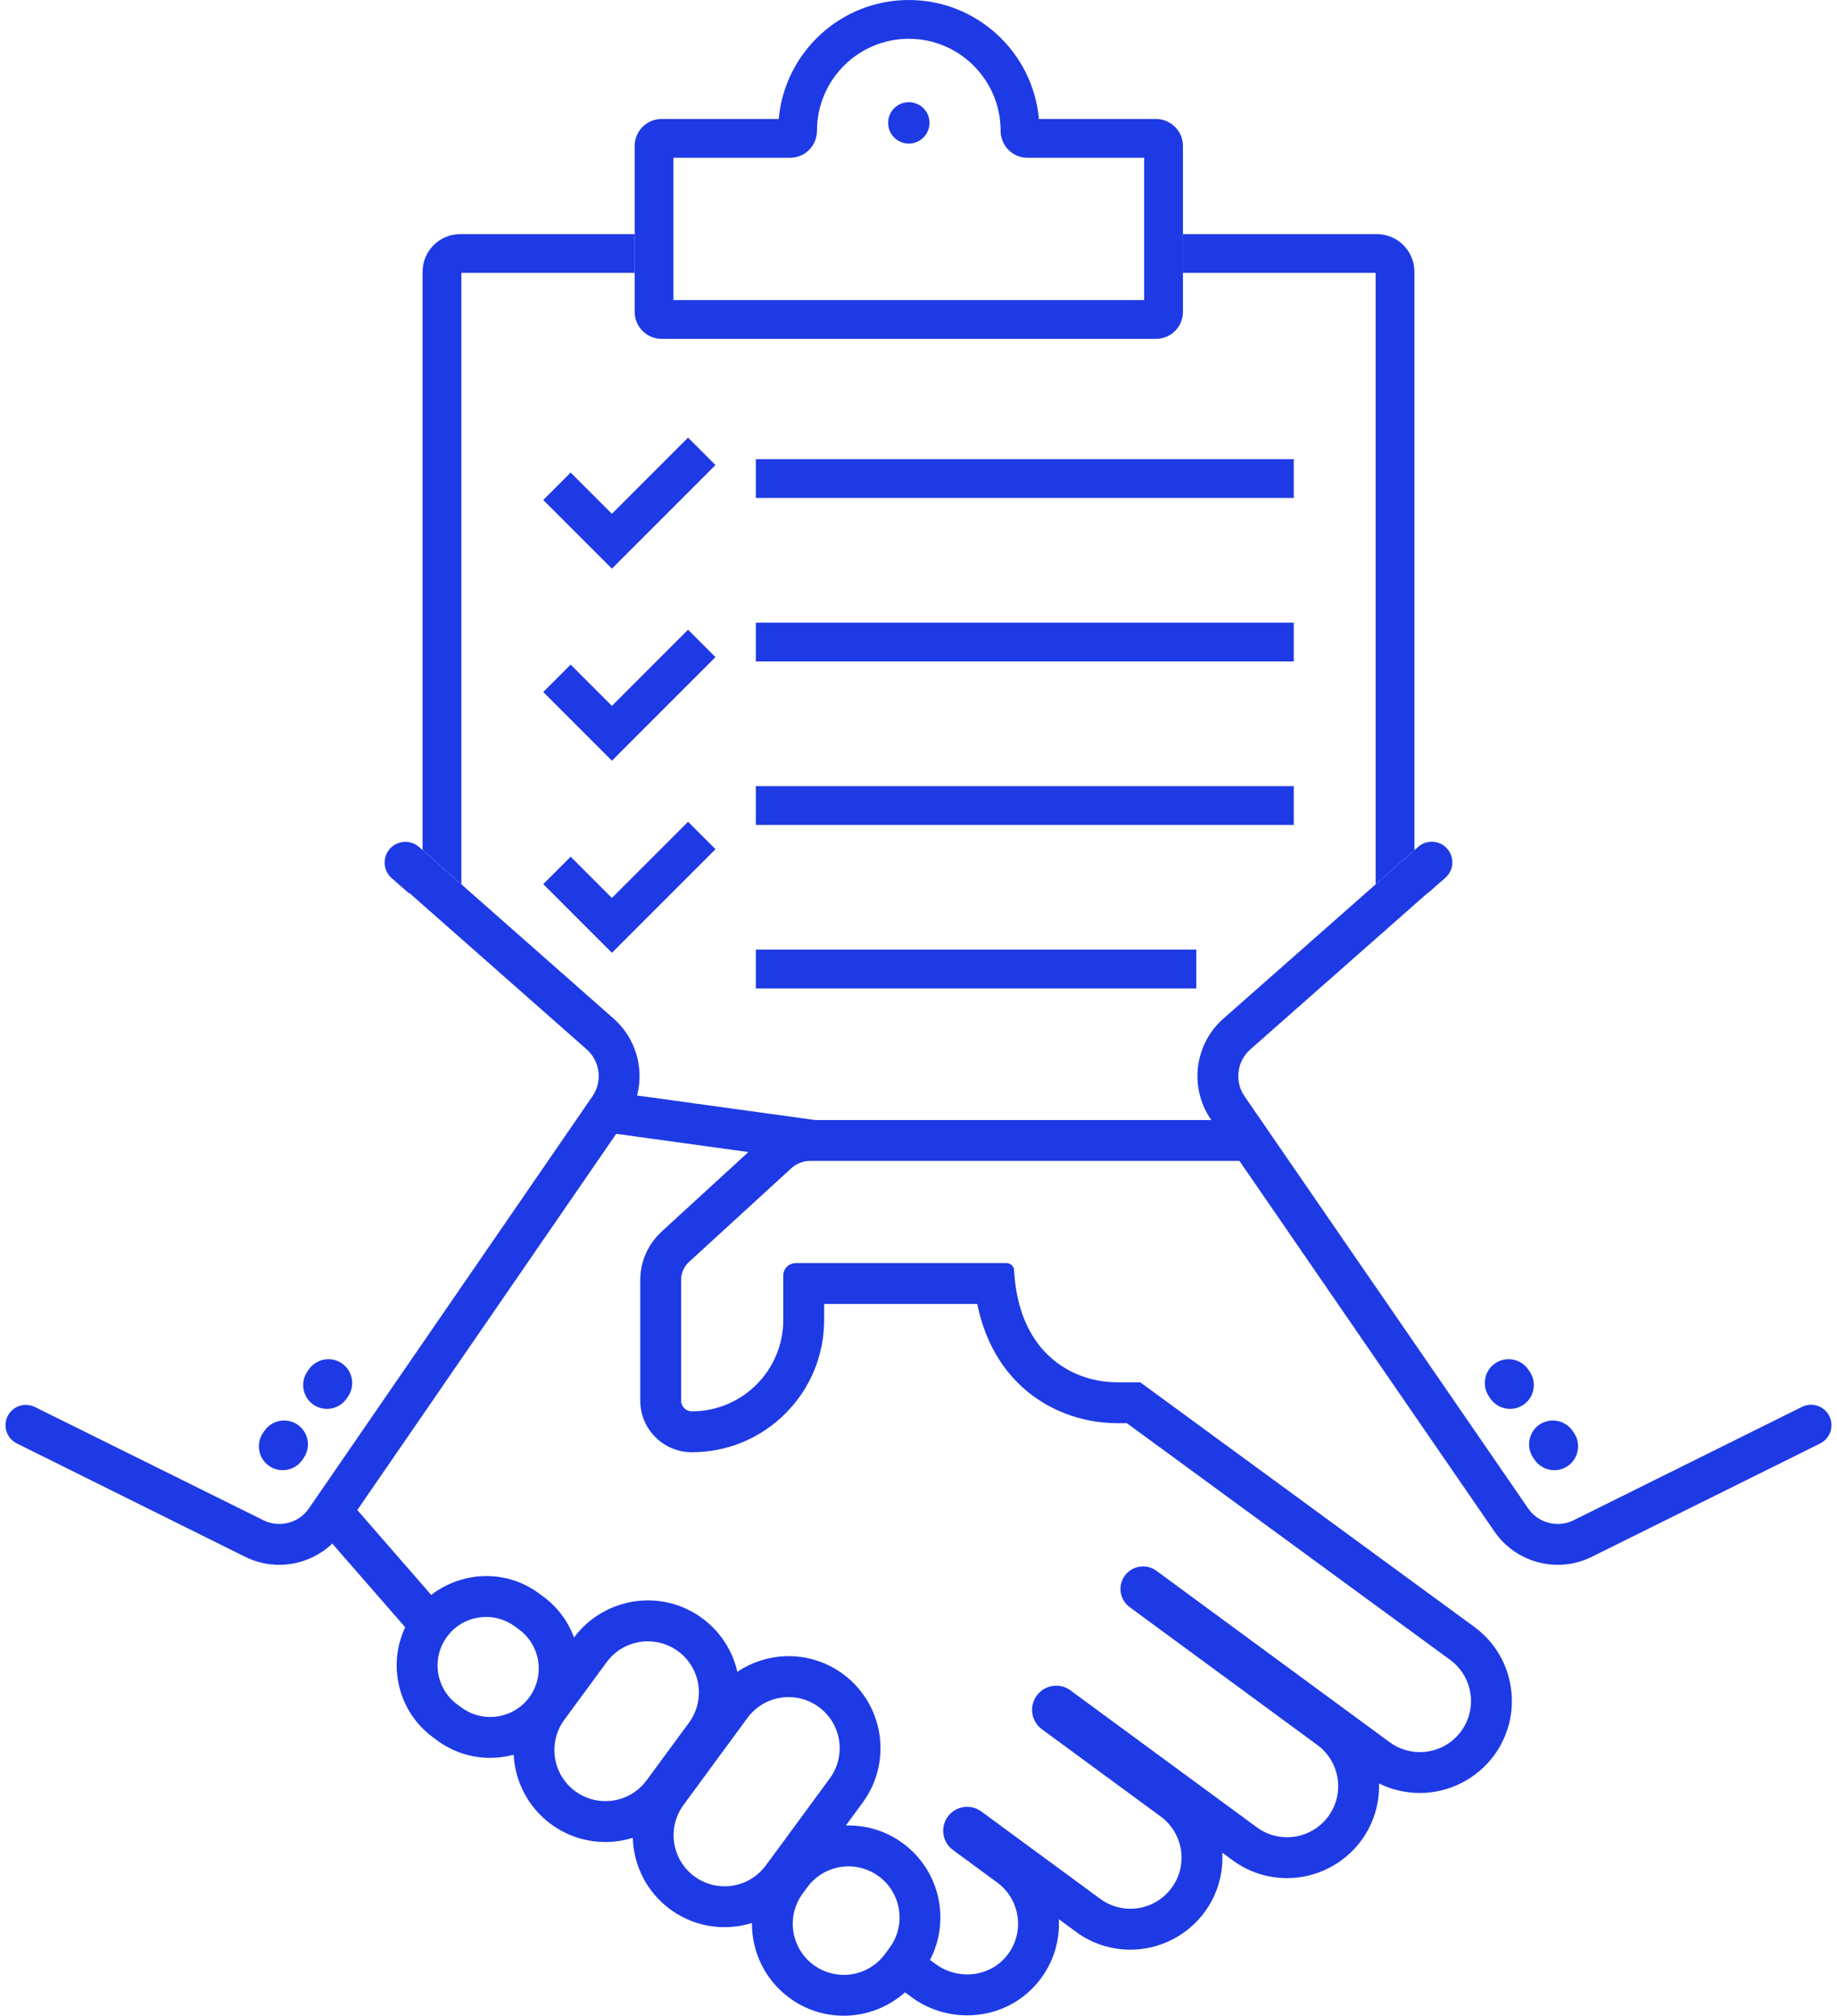 <svg width="237" height="260" viewBox="0 0 237 260" fill="none" xmlns="http://www.w3.org/2000/svg">
<g clip-path="url(#clip0_2_20148)">
<path d="M59.524 35.199H81.881V30.198H59.374C56.699 30.198 54.52 32.374 54.52 35.049V109.648L59.524 114.062V35.199Z" fill="#1E3AE5"/>
<path d="M177.477 35.199V114.067L182.482 109.656V35.049C182.482 32.374 180.301 30.198 177.628 30.198H152.618V35.199H177.477Z" fill="#1E3AE5"/>
<path d="M166.914 101.401H97.513V106.406H166.914V101.401Z" fill="#1E3AE5"/>
<path d="M166.914 80.314H97.513V85.318H166.914V80.314Z" fill="#1E3AE5"/>
<path d="M166.914 59.226H97.513V64.23H166.914V59.226Z" fill="#1E3AE5"/>
<path d="M154.34 122.488H97.513V127.492H154.34V122.488Z" fill="#1E3AE5"/>
<path d="M78.945 115.824L73.623 110.502L70.086 114.039L75.408 119.361L78.945 122.898L82.482 119.361L92.308 109.534L88.771 105.997L78.945 115.824Z" fill="#1E3AE5"/>
<path d="M78.945 91.049L73.623 85.727L70.086 89.263L75.408 94.585L78.945 98.123L82.482 94.585L92.308 84.759L88.771 81.222L78.945 91.049Z" fill="#1E3AE5"/>
<path d="M78.945 66.275L73.623 60.953L70.086 64.49L75.408 69.81V69.811L78.945 73.347L82.482 69.811L92.308 59.985L88.771 56.448L78.945 66.275Z" fill="#1E3AE5"/>
<path d="M81.881 40.237C81.881 42.151 83.439 43.709 85.354 43.709H149.145C151.061 43.709 152.618 42.151 152.618 40.237V18.822C152.618 16.907 151.059 15.349 149.145 15.349H134.033C133.27 6.758 126.034 0 117.249 0C108.465 0 101.234 6.753 100.466 15.349H85.354C83.439 15.349 81.881 16.907 81.881 18.822V40.237ZM101.932 20.353C102.876 20.353 103.758 19.981 104.417 19.303C105.055 18.646 105.406 17.778 105.404 16.849C105.404 10.318 110.718 5.004 117.249 5.004C123.781 5.004 129.094 10.318 129.094 16.858C129.094 17.778 129.443 18.646 130.082 19.303C130.74 19.981 131.622 20.353 132.567 20.353H147.613V38.705H86.885V20.353H101.932Z" fill="#1E3AE5"/>
<path d="M117.249 18.519C118.723 18.519 119.919 17.324 119.919 15.85C119.919 14.376 118.725 13.18 117.249 13.18C115.774 13.18 114.581 14.375 114.581 15.85C114.581 17.326 115.775 18.519 117.249 18.519Z" fill="#1E3AE5"/>
<path d="M235.841 182.357C235.103 181.258 233.665 180.881 232.483 181.468L203.005 196.098C200.964 197.109 198.461 196.458 197.171 194.589L182.482 173.245L178.511 167.476L177.476 165.971L175.011 162.396L166.304 149.745L162.674 144.471L160.565 141.407C159.248 139.496 159.567 136.892 161.316 135.354L177.476 121.101L182.48 116.688L184.207 115.166L184.229 115.195L186.472 113.225C187.475 112.34 187.666 110.853 186.92 109.746C186.024 108.413 184.158 108.174 182.955 109.24L182.482 109.658L177.477 114.069L157.825 131.398C154.087 134.702 153.398 140.288 156.229 144.401L156.279 144.472H105.191L104.486 144.376L94.4 142.985L82.192 141.304C83.11 137.787 82.037 133.923 79.178 131.398L59.523 114.064L54.518 109.65L54.065 109.251C52.854 108.186 50.984 108.426 50.078 109.766C49.769 110.222 49.621 110.739 49.621 111.258C49.621 112.004 49.931 112.742 50.531 113.266L52.756 115.224L52.794 115.166L54.517 116.683L59.521 121.096L75.689 135.354C77.433 136.892 77.752 139.494 76.435 141.407L59.521 165.984L54.517 173.256L39.836 194.589C38.549 196.458 36.038 197.109 34.001 196.098L4.494 181.48C3.316 180.901 1.89 181.278 1.157 182.368C0.269 183.68 0.747 185.479 2.168 186.183L31.659 200.821C33.047 201.509 34.539 201.84 36.014 201.84C38.534 201.84 41.015 200.872 42.872 199.102L52.283 209.9C51.302 211.963 50.958 214.259 51.315 216.56C51.78 219.603 53.403 222.286 55.885 224.111L56.421 224.505C58.416 225.967 60.777 226.74 63.245 226.74C64.275 226.74 65.295 226.597 66.271 226.329C66.451 229.77 68.107 233.099 71.091 235.293C73.141 236.798 75.568 237.594 78.104 237.594C79.32 237.594 80.51 237.405 81.638 237.049C81.742 240.583 83.406 244.032 86.467 246.276C88.517 247.784 90.944 248.577 93.485 248.577C94.692 248.577 95.882 248.388 97.01 248.036C96.985 251.717 98.658 255.355 101.844 257.699C103.894 259.208 106.321 260 108.862 260C111.792 260 114.609 258.902 116.76 256.986L117.582 257.59C119.686 259.137 122.176 259.954 124.788 259.954C128.39 259.954 131.738 258.369 133.968 255.611C135.837 253.305 136.756 250.476 136.605 247.55L138.819 249.181C140.873 250.686 143.295 251.482 145.84 251.482C149.6 251.482 153.18 249.67 155.405 246.645C157.053 244.401 157.845 241.71 157.69 238.968L159.031 239.953C161.081 241.458 163.505 242.254 166.049 242.254C169.809 242.254 173.389 240.442 175.615 237.417C177.199 235.258 177.995 232.675 177.912 230.035C179.544 230.849 181.329 231.271 183.186 231.271C186.947 231.271 190.522 229.459 192.749 226.433C194.626 223.876 195.394 220.749 194.916 217.618C194.438 214.481 192.77 211.723 190.212 209.849L174.971 198.695L168.134 193.689L154.308 183.569L150.712 180.932L147.107 178.3H144.199C141.968 178.3 139.676 177.773 137.629 176.598C134.019 174.54 131.185 170.495 130.838 163.855C130.813 163.33 130.381 162.92 129.857 162.92H102.668C101.775 162.92 101.053 163.641 101.053 164.535V170.244C101.053 173.504 99.733 176.452 97.599 178.59C95.462 180.724 92.513 182.047 89.253 182.047C88.876 182.047 88.528 181.892 88.28 181.64C88.029 181.389 87.873 181.05 87.873 180.664V165.092C87.873 164.212 88.242 163.373 88.887 162.783L102.076 150.701C102.415 150.387 102.813 150.143 103.24 149.98C103.651 149.824 104.091 149.741 104.536 149.741H159.907L172.691 168.316L174.577 171.058L176.46 173.796L177.474 175.271L182.478 182.54L192.825 197.573C194.711 200.32 197.817 201.84 200.99 201.84C202.466 201.84 203.953 201.509 205.341 200.821L234.823 186.192C236.248 185.479 236.726 183.677 235.838 182.357H235.841ZM68.294 218.918C67.066 220.587 65.167 221.47 63.246 221.47C61.959 221.47 60.656 221.072 59.546 220.255L59.005 219.861C56.225 217.819 55.622 213.9 57.671 211.113C58.896 209.445 60.795 208.565 62.719 208.565C64.006 208.565 65.301 208.959 66.416 209.781L66.952 210.171C69.74 212.221 70.335 216.132 68.294 218.919V218.918ZM83.423 229.633C82.132 231.39 80.141 232.32 78.108 232.32C76.757 232.32 75.391 231.909 74.213 231.041C71.283 228.89 70.65 224.766 72.805 221.831L78.268 214.395C79.558 212.638 81.558 211.708 83.583 211.708C84.937 211.708 86.305 212.118 87.483 212.987C89.24 214.277 90.169 216.277 90.169 218.302C90.169 219.657 89.754 221.022 88.891 222.202L83.424 229.635L83.423 229.633ZM100.555 238.236L98.803 240.616C98.309 241.283 97.718 241.832 97.06 242.256C95.986 242.952 94.742 243.308 93.488 243.308C92.133 243.308 90.768 242.893 89.589 242.029C86.659 239.875 86.025 235.749 88.184 232.816L96.429 221.59C97.72 219.833 99.72 218.903 101.745 218.903C103.098 218.903 104.464 219.318 105.644 220.182C106.44 220.769 107.068 221.502 107.518 222.319C108.453 224.03 108.6 226.091 107.863 227.932C107.661 228.44 107.393 228.93 107.054 229.391L100.557 238.236H100.555ZM114.778 251.227L114.179 252.041C112.888 253.798 110.892 254.733 108.863 254.733C107.51 254.733 106.144 254.317 104.964 253.454C102.034 251.3 101.401 247.174 103.56 244.241L104.155 243.427C105.447 241.67 107.446 240.735 109.471 240.735C110.824 240.735 112.19 241.151 113.37 242.014C116.3 244.168 116.933 248.294 114.778 251.227ZM85.329 158.895C83.593 160.488 82.604 162.743 82.604 165.095V180.668C82.604 184.34 85.585 187.32 89.253 187.32C93.814 187.32 98.102 185.546 101.326 182.324C104.554 179.091 106.327 174.808 106.327 170.247V168.197H126.08C127.091 173.19 129.442 176.899 132.464 179.419C133.965 180.668 135.637 181.632 137.389 182.307C139.581 183.162 141.899 183.573 144.197 183.573H145.383L159.208 193.692L166.046 198.698L187.089 214.099C190.027 216.258 190.652 220.382 188.502 223.312C187.211 225.069 185.211 225.998 183.186 225.998C181.828 225.998 180.462 225.588 179.287 224.72L149.19 202.608C148.67 202.225 148.071 202.045 147.471 202.045C146.574 202.045 145.694 202.455 145.123 203.231C144.172 204.522 144.453 206.346 145.744 207.298L169.957 225.08C172.891 227.239 173.52 231.363 171.365 234.293C170.074 236.05 168.074 236.98 166.049 236.98C164.691 236.98 163.329 236.57 162.155 235.701L138.106 218.036C137.553 217.629 136.906 217.432 136.269 217.432C135.31 217.432 134.367 217.869 133.758 218.698C132.739 220.086 133.037 222.03 134.42 223.049L149.746 234.303C152.68 236.462 153.309 240.586 151.153 243.516C149.863 245.273 147.863 246.203 145.838 246.203C144.48 246.203 143.113 245.793 141.944 244.924L126.598 233.651C126.049 233.249 125.407 233.056 124.775 233.056C123.824 233.056 122.889 233.488 122.288 234.31C121.881 234.862 121.685 235.501 121.685 236.138C121.685 237.089 122.125 238.024 122.947 238.624L128.656 242.82C131.673 245.042 132.257 249.346 129.872 252.289C128.593 253.869 126.702 254.675 124.786 254.675C123.36 254.675 121.923 254.23 120.704 253.333L119.982 252.805C122.649 247.708 121.264 241.27 116.487 237.761C114.442 236.255 112.01 235.46 109.469 235.46C109.351 235.46 109.239 235.465 109.125 235.468L111.297 232.508C113.333 229.737 113.984 226.367 113.38 223.236C113.003 221.279 112.134 219.409 110.802 217.836C110.215 217.131 109.532 216.491 108.761 215.923C106.711 214.418 104.284 213.622 101.743 213.622C99.366 213.622 97.065 214.347 95.132 215.642C94.517 212.964 92.982 210.482 90.596 208.73C88.55 207.225 86.12 206.429 83.578 206.429C79.84 206.429 76.284 208.219 74.054 211.217C73.303 209.162 71.958 207.306 70.067 205.918L69.535 205.524C67.543 204.057 65.184 203.286 62.714 203.286C60.244 203.286 57.633 204.171 55.633 205.726L46.096 194.776L54.513 182.549L59.518 175.276L79.5 146.247L96.553 148.598L85.324 158.89L85.329 158.895Z" fill="#1E3AE5"/>
<path d="M34.74 189.1C36.137 190.054 38.061 189.692 39.015 188.296L39.194 188.033C40.149 186.636 39.786 184.712 38.39 183.758C36.994 182.803 35.07 183.166 34.115 184.562L33.935 184.825C32.98 186.221 33.343 188.145 34.739 189.1H34.74Z" fill="#1E3AE5"/>
<path d="M40.451 181.192C41.848 182.147 43.772 181.784 44.726 180.388L44.905 180.125C45.859 178.729 45.497 176.805 44.101 175.85C42.705 174.896 40.781 175.258 39.826 176.656L39.647 176.919C38.693 178.315 39.055 180.239 40.451 181.194V181.192Z" fill="#1E3AE5"/>
<path d="M197.808 188.033L197.986 188.296C198.941 189.692 200.863 190.054 202.261 189.1C203.657 188.145 204.02 186.223 203.065 184.825L202.886 184.562C201.932 183.166 200.01 182.803 198.612 183.758C197.215 184.712 196.853 186.635 197.806 188.033H197.808Z" fill="#1E3AE5"/>
<path d="M192.275 180.388C193.23 181.784 195.152 182.147 196.55 181.192C197.947 180.237 198.309 178.315 197.354 176.917L197.176 176.654C196.221 175.258 194.299 174.896 192.901 175.848C191.503 176.801 191.142 178.725 192.097 180.123L192.275 180.386V180.388Z" fill="#1E3AE5"/>
</g>
<defs>
<clipPath id="clip0_2_20148">
<rect width="235.579" height="260" fill="white" transform="translate(0.711)"/>
</clipPath>
</defs>
</svg>
